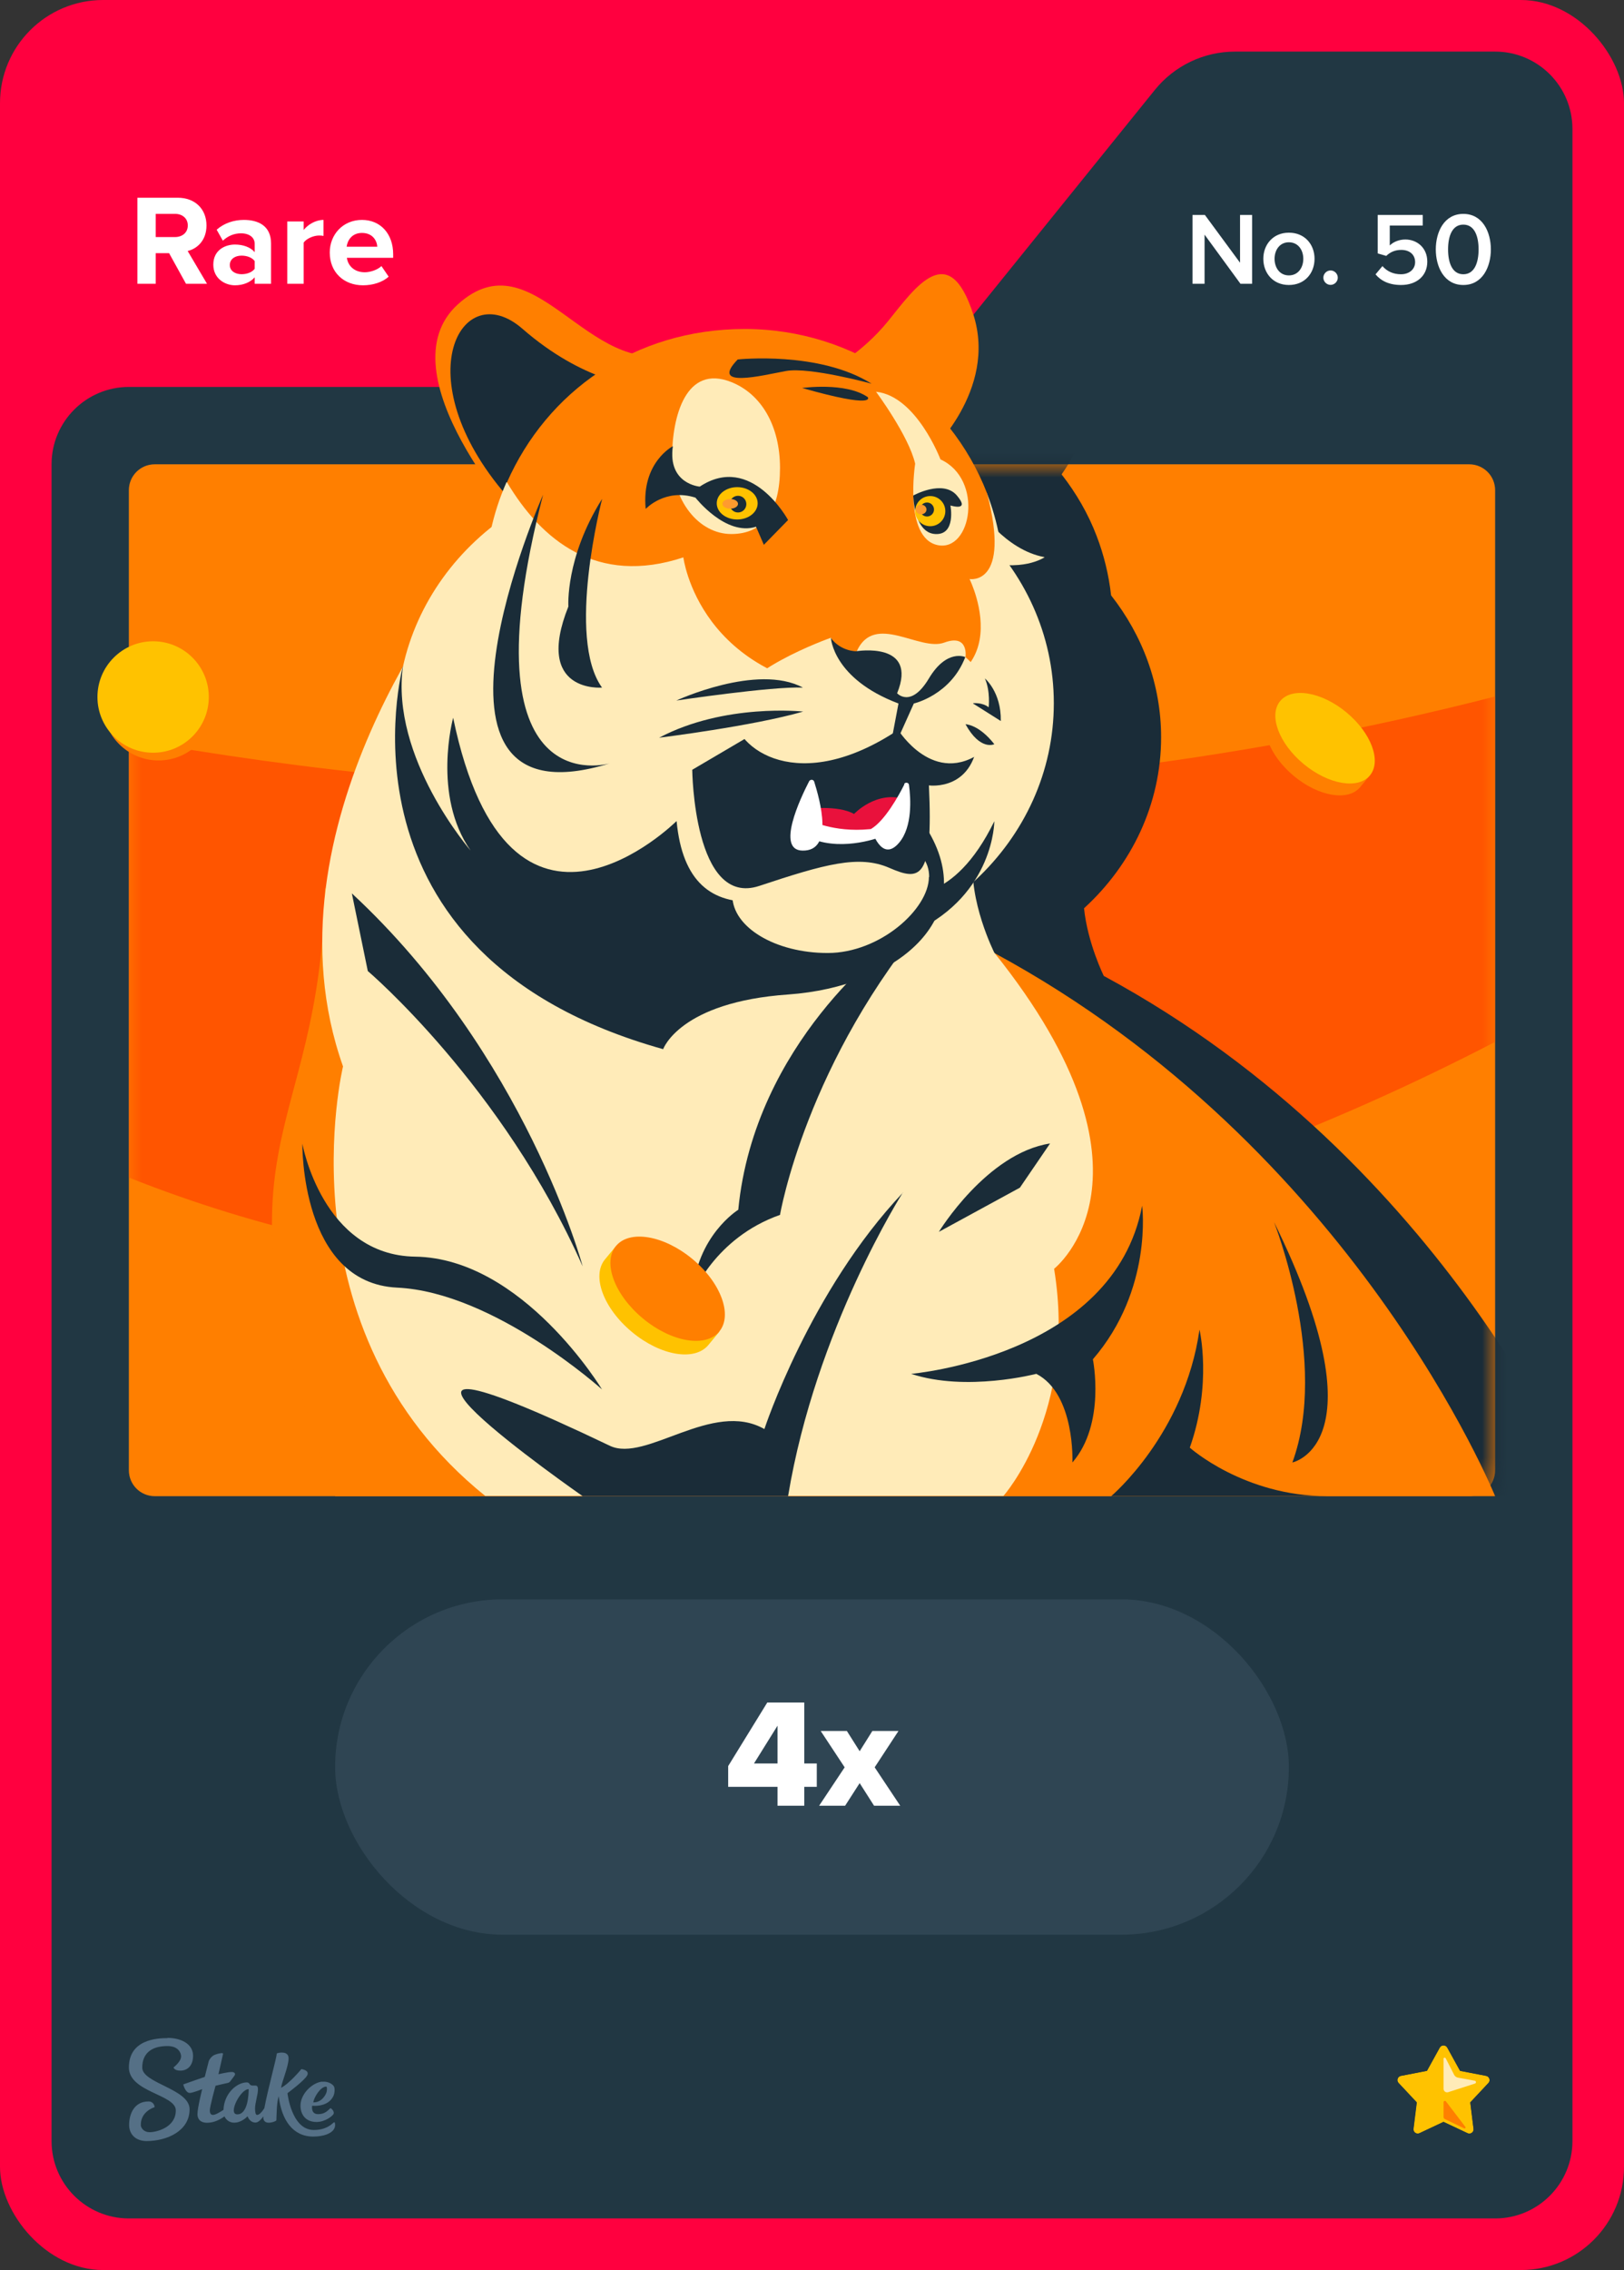 <svg width="63" height="88" viewBox="0 0 63 88" fill="none" xmlns="http://www.w3.org/2000/svg">
<rect x="0" y="0" width="63" height="88" fill="#333333" stroke="none"/>
<rect width="63" height="88" rx="4" fill="#FF003F"/>
<path d="M36.701 13.513L44.799 3.487C45.559 2.546 46.702 2 47.911 2H58C59.657 2 61 3.343 61 5V83C61 84.657 59.657 86 58 86H5C3.343 86 2 84.657 2 83V18C2 16.343 3.343 15 5 15H33.589C34.798 15 35.941 14.454 36.701 13.513Z" fill="#213743"/>
<rect x="5" y="18" width="53" height="40" rx="1" fill="#2F4553"/>
<g clip-path="url(#clip0_26835_29213)">
<path d="M57 18H6C5.448 18 5 18.448 5 19V57C5 57.552 5.448 58 6 58H57C57.552 58 58 57.552 58 57V19C58 18.448 57.552 18 57 18Z" fill="#FF7F00"/>
<mask id="mask0_26835_29213" style="mask-type:luminance" maskUnits="userSpaceOnUse" x="5" y="18" width="53" height="40">
<path d="M57 18H6C5.448 18 5 18.448 5 19V57C5 57.552 5.448 58 6 58H57C57.552 58 58 57.552 58 57V19C58 18.448 57.552 18 57 18Z" fill="white"/>
</mask>
<g mask="url(#mask0_26835_29213)">
<path d="M5 28.66V45.65C25.41 53.74 45.61 46.81 58 40.39V27C37.18 32.34 18.13 31.02 5 28.66Z" fill="#FF5500"/>
<path d="M42.823 37.84C42.823 37.84 42.193 36.57 42.053 35.21C43.893 33.53 45.043 31.18 45.043 28.58C45.043 26.52 44.313 24.62 43.103 23.08C43.013 22.28 42.823 21.51 42.543 20.78C42.213 19.91 41.743 19.11 41.183 18.39C41.843 17.45 42.603 15.9 42.043 14.15C41.133 11.33 39.893 13.14 38.883 14.39C38.473 14.89 38.033 15.29 37.653 15.59C36.403 15.01 35.013 14.68 33.543 14.68C29.583 14.68 26.193 17.02 24.713 20.37C24.203 21.52 23.923 22.79 23.923 24.13C23.923 24.22 23.933 24.31 23.933 24.4L23.043 23.92C23.043 23.92 18.803 29.11 17.993 35.45H17.963C17.963 35.59 17.963 35.72 17.953 35.86C17.903 36.33 17.873 36.81 17.873 37.29C17.213 45.07 13.743 45.56 18.353 58H61.433C61.433 58 56.203 45.06 42.833 37.84H42.823Z" fill="#1A2C38"/>
</g>
<path d="M49.66 27.17L49.28 27.63C48.82 28.18 49.23 29.28 50.19 30.08C51.15 30.88 52.3 31.07 52.76 30.52L53.14 30.06L49.66 27.18V27.17Z" fill="#FF7F00"/>
<path d="M53.144 30.059C53.602 29.506 53.194 28.412 52.232 27.616C51.271 26.82 50.12 26.624 49.662 27.177C49.204 27.73 49.613 28.823 50.574 29.619C51.536 30.415 52.686 30.612 53.144 30.059Z" fill="#FFC200"/>
<path d="M6.15 29.48C7.343 29.48 8.31 28.513 8.31 27.32C8.31 26.127 7.343 25.16 6.15 25.16C4.957 25.16 3.99 26.127 3.99 27.32C3.99 28.513 4.957 29.48 6.15 29.48Z" fill="#FF7F00"/>
<path d="M5.94 29.18C7.133 29.18 8.1 28.213 8.1 27.02C8.1 25.827 7.133 24.86 5.94 24.86C4.747 24.86 3.78 25.827 3.78 27.02C3.78 28.213 4.747 29.18 5.94 29.18Z" fill="#FFC200"/>
<path d="M38.573 36.944L12.608 34.437C12.409 44.495 7.834 44.046 13.004 58H58C58 58 52.537 44.484 38.573 36.944Z" fill="#FF7F00"/>
<path d="M17.903 22.394C17.903 22.394 10.007 32.045 13.307 41.341C13.307 41.341 10.832 51.556 18.822 57.99H38.928C38.928 57.99 41.8 54.762 40.892 49.185C40.892 49.185 45.508 45.581 38.573 36.933C38.573 36.933 37.549 34.907 37.758 33.173L17.913 22.384L17.903 22.394Z" fill="#FFEBB8"/>
<path d="M20.264 20.42C20.264 20.42 14.811 14.456 17.767 11.793C20.723 9.13 22.791 14.759 26.238 13.673L25.716 17.015L20.253 20.431L20.264 20.42Z" fill="#FF7F00"/>
<path d="M24.661 14.947C24.661 14.947 22.624 14.801 20.264 12.743C17.903 10.686 15.689 14.623 19.647 19.208L24.65 14.947H24.661Z" fill="#1A2C38"/>
<path d="M25.726 37.487C31.419 37.487 36.035 33.156 36.035 27.815C36.035 22.473 31.419 18.143 25.726 18.143C20.033 18.143 15.417 22.473 15.417 27.815C15.417 33.156 20.033 37.487 25.726 37.487Z" fill="#FFEBB8"/>
<path d="M30.572 36.933C36.266 36.933 40.881 32.603 40.881 27.261C40.881 21.92 36.266 17.59 30.572 17.59C24.879 17.59 20.264 21.92 20.264 27.261C20.264 32.603 24.879 36.933 30.572 36.933Z" fill="#FFEBB8"/>
<path d="M38.281 19.125L19.647 18.697C19.115 19.898 18.822 21.224 18.822 22.624C18.822 28.076 23.324 32.494 28.88 32.494C34.437 32.494 38.938 28.076 38.938 22.624C38.938 21.392 38.709 20.222 38.291 19.136L38.281 19.125Z" fill="#FFEBB8"/>
<path d="M26.238 31.836C26.238 31.836 19.752 38.291 17.579 27.825C17.579 27.825 16.754 30.833 18.258 32.974C18.258 32.974 15.125 29.371 15.636 25.799C15.636 25.799 12.566 36.996 25.726 40.672C25.726 40.672 26.363 38.844 30.583 38.552C34.802 38.249 37.967 35.607 36.045 32.275C30.802 35.283 26.697 36.547 26.248 31.836H26.238Z" fill="#1A2C38"/>
<path d="M35.095 34.645C35.095 34.645 36.985 35.095 38.573 31.836C38.573 31.836 38.573 34.645 35.523 36.097L35.095 34.645Z" fill="#1A2C38"/>
<path d="M37.957 19.72C37.957 19.72 38.98 21.318 40.526 21.6C40.526 21.6 39.638 22.227 37.957 21.705V19.731V19.72Z" fill="#FFEBB8"/>
<path d="M32.108 14.393C32.108 14.393 33.403 13.746 34.458 12.44C35.513 11.135 36.808 9.244 37.758 12.19C38.709 15.135 36.035 17.579 36.035 17.579L32.108 14.383V14.393Z" fill="#FF7F00"/>
<path d="M26.509 21.601C26.509 21.601 27.105 26.499 33.559 26.875C40.004 27.251 37.612 22.447 37.612 22.447C37.612 22.447 39.231 22.729 38.291 19.125C36.85 15.396 33.184 12.754 28.891 12.754C24.598 12.754 21.214 15.198 19.668 18.697C20.995 20.922 23.136 22.729 26.53 21.601H26.509Z" fill="#FF7F00"/>
<path d="M30.259 18.143C30.259 19.772 29.643 20.702 28.369 20.702C27.094 20.702 26.071 19.386 26.071 17.757C26.071 16.127 26.614 14.111 28.369 14.811C29.549 15.281 30.259 16.524 30.259 18.143Z" fill="#FFEBB8"/>
<path d="M33.977 15.177C33.977 15.177 35.252 16.89 35.502 17.976C35.502 17.976 35.053 20.848 36.369 21.131C37.685 21.413 38.176 18.582 36.484 17.809C36.484 17.809 35.554 15.355 33.988 15.187L33.977 15.177Z" fill="#FFEBB8"/>
<path d="M36.035 33.998C36.035 35.231 34.144 36.944 32.108 36.944C30.071 36.944 28.41 35.941 28.41 34.719C28.41 33.497 30.489 32.348 32.536 32.348C34.583 32.348 36.045 32.766 36.045 33.998H36.035Z" fill="#FFEBB8"/>
<path d="M30.301 27.815L26.854 29.841C26.854 29.841 26.906 35.189 29.455 34.343C32.003 33.497 33.319 33.131 34.499 33.643C35.68 34.155 36.212 34.144 36.035 30.447C36.035 30.447 37.873 30.708 37.957 28.4L30.301 27.825V27.815Z" fill="#1A2C38"/>
<path d="M31.293 31.356C31.293 31.356 32.515 31.199 33.131 31.554C33.131 31.554 33.988 30.635 35.095 30.98L34.468 32.202C34.468 32.202 33.048 32.651 31.189 32.045L31.283 31.356H31.293Z" fill="#E9113C"/>
<path d="M32.233 24.723C32.233 24.723 28.306 26.102 28.41 27.596C28.515 29.089 31.011 30.844 34.844 28.296C34.844 28.296 36.233 30.541 38.134 29.121C40.035 27.7 37.455 25.475 37.455 25.475C37.455 25.475 34.155 27.846 32.233 24.723Z" fill="#FFEBB8"/>
<path d="M32.233 24.723C32.233 24.723 32.306 26.311 34.855 27.272L34.604 28.598H34.855L35.45 27.272C35.45 27.272 36.881 26.948 37.445 25.475C37.445 25.475 36.86 24.807 35.753 25.59C35.753 25.59 34.176 24.326 33.225 25.246C33.225 25.246 32.63 25.267 32.223 24.723H32.233Z" fill="#1A2C38"/>
<path d="M33.225 25.245C33.225 25.245 35.628 24.849 34.802 26.875C34.802 26.875 35.335 27.47 36.035 26.3C36.735 25.131 37.455 25.475 37.455 25.475C37.455 25.475 37.591 24.556 36.63 24.911C35.669 25.266 33.925 23.731 33.236 25.245H33.225Z" fill="#FFEBB8"/>
<path d="M31.585 30.301C31.554 30.207 31.429 30.207 31.387 30.29C31.042 30.959 30.102 32.954 31.126 32.974C32.369 33.006 31.805 31 31.585 30.301Z" fill="white"/>
<path d="M35.084 30.405C34.855 30.865 34.322 31.815 33.8 32.129C33.8 32.129 34.186 33.497 34.886 32.661C35.398 32.045 35.335 30.969 35.262 30.426C35.252 30.332 35.116 30.311 35.074 30.395L35.084 30.405Z" fill="white"/>
<path d="M31.502 31.836C31.502 31.836 32.515 32.337 34.019 32.108L34.207 32.431C34.207 32.431 32.766 33.016 31.512 32.525V31.846L31.502 31.836Z" fill="white"/>
<path d="M25.058 19.72C25.058 19.72 25.81 18.916 26.979 19.292C26.979 19.292 28.149 20.796 29.329 20.42L29.632 21.12L30.572 20.159C30.572 20.159 29.152 17.537 27.146 18.864C27.146 18.864 25.893 18.77 26.102 17.297C26.102 17.297 24.88 17.924 25.047 19.72H25.058Z" fill="#1A2C38"/>
<path d="M28.598 20.138C29.037 20.138 29.392 19.858 29.392 19.511C29.392 19.165 29.037 18.885 28.598 18.885C28.16 18.885 27.805 19.165 27.805 19.511C27.805 19.858 28.16 20.138 28.598 20.138Z" fill="#FFC200"/>
<path d="M28.63 19.867C28.808 19.867 28.953 19.722 28.953 19.543C28.953 19.364 28.808 19.219 28.63 19.219C28.451 19.219 28.306 19.364 28.306 19.543C28.306 19.722 28.451 19.867 28.63 19.867Z" fill="#1A2C38"/>
<path d="M35.429 19.209C35.429 19.209 35.45 20.65 36.275 20.702C37.1 20.754 36.87 19.595 36.87 19.595C36.87 19.595 37.664 19.846 37.121 19.209C36.578 18.571 35.429 19.209 35.429 19.209Z" fill="#1A2C38"/>
<path d="M36.087 20.399C36.41 20.399 36.672 20.137 36.672 19.814C36.672 19.491 36.41 19.23 36.087 19.23C35.764 19.23 35.502 19.491 35.502 19.814C35.502 20.137 35.764 20.399 36.087 20.399Z" fill="#FFC200"/>
<path d="M35.962 20.023C36.112 20.023 36.233 19.901 36.233 19.752C36.233 19.602 36.112 19.48 35.962 19.48C35.812 19.48 35.69 19.602 35.69 19.752C35.69 19.901 35.812 20.023 35.962 20.023Z" fill="#1A2C38"/>
<path d="M28.327 19.72C28.494 19.72 28.63 19.636 28.63 19.532C28.63 19.428 28.494 19.344 28.327 19.344C28.16 19.344 28.024 19.428 28.024 19.532C28.024 19.636 28.16 19.72 28.327 19.72Z" fill="#FF9B2E"/>
<path d="M35.732 19.939C35.847 19.939 35.941 19.855 35.941 19.752C35.941 19.648 35.847 19.564 35.732 19.564C35.617 19.564 35.523 19.648 35.523 19.752C35.523 19.855 35.617 19.939 35.732 19.939Z" fill="#FF9B2E"/>
<path d="M43.106 58C43.106 58 45.957 55.598 46.532 51.545C46.532 51.545 47.033 53.645 46.156 56.12C46.156 56.12 48.255 58 51.483 58H43.106Z" fill="#1A2C38"/>
<path d="M34.562 36.557C34.562 36.557 29.267 40.401 28.64 46.897C28.64 46.897 27.011 47.9 26.864 50.198C26.864 50.198 27.71 47.994 30.259 47.096C30.259 47.096 31.272 41.1 36.171 35.398L34.562 36.557Z" fill="#1A2C38"/>
<path d="M13.652 34.646L14.268 37.643C14.268 37.643 19.501 42.093 22.603 49.091C22.603 49.091 20.399 40.892 13.652 34.635V34.646Z" fill="#1A2C38"/>
<path d="M26.238 27.157C26.238 27.157 29.371 25.705 31.147 26.655C29.935 26.603 26.238 27.157 26.238 27.157Z" fill="#1A2C38"/>
<path d="M31.157 27.585C31.157 27.585 28.118 27.251 25.569 28.598C25.569 28.598 29.204 28.149 31.157 27.585Z" fill="#1A2C38"/>
<path d="M37.748 27.261C37.748 27.261 38.103 27.22 38.354 27.418C38.354 27.418 38.427 26.802 38.207 26.3C38.207 26.3 38.844 26.823 38.824 27.951L37.748 27.272V27.261Z" fill="#1A2C38"/>
<path d="M37.455 28.076C37.455 28.076 37.967 28.076 38.573 28.849C38.573 28.849 38.03 29.12 37.455 28.076Z" fill="#1A2C38"/>
<path d="M23.355 19.355C23.355 19.355 21.956 24.723 23.355 26.655C23.355 26.655 20.702 26.885 22.049 23.512C22.049 23.512 21.924 21.621 23.355 19.344V19.355Z" fill="#1A2C38"/>
<path d="M23.658 29.591C23.658 29.591 17.924 31.324 21.068 19.177C21.068 19.177 15.313 32.181 23.658 29.591Z" fill="#1A2C38"/>
<path d="M28.63 13.934C28.63 13.934 31.784 13.6 33.81 14.874C33.81 14.874 31.408 14.216 30.489 14.383C29.57 14.55 27.502 15.083 28.619 13.934H28.63Z" fill="#1A2C38"/>
<path d="M31.116 15.041C31.116 15.041 32.807 14.801 33.664 15.396C33.664 15.396 34.029 15.866 31.116 15.041Z" fill="#1A2C38"/>
<path d="M35.032 46.218C35.032 46.218 31.648 51.503 30.572 58H22.603C22.603 58 11.323 50.145 23.658 56.047C25.058 56.715 27.637 54.25 29.653 55.399C29.653 55.399 31.408 50.051 35.032 46.229V46.218Z" fill="#1A2C38"/>
<path d="M11.73 44.338C11.73 44.338 12.503 48.663 16.107 48.715C20.284 48.777 23.355 53.864 23.355 53.864C23.355 53.864 19.167 50.093 15.407 49.916C11.647 49.738 11.73 44.338 11.73 44.338Z" fill="#1A2C38"/>
<path d="M35.346 53.258C35.346 53.258 43.2 52.59 44.307 46.74C44.307 46.74 44.735 49.989 42.396 52.694C42.396 52.694 42.907 55.19 41.602 56.694C41.602 56.694 41.717 54.041 40.202 53.258C40.202 53.258 37.487 53.968 35.346 53.258Z" fill="#1A2C38"/>
<path d="M49.425 47.378C49.425 47.378 51.566 52.798 50.135 56.694C50.135 56.694 53.655 55.974 49.425 47.378Z" fill="#1A2C38"/>
<path d="M36.421 47.754C36.421 47.754 38.281 44.704 40.735 44.328L39.565 46.041L36.421 47.754Z" fill="#1A2C38"/>
<path d="M23.9 48.3L23.47 48.82C22.94 49.46 23.41 50.72 24.52 51.64C25.63 52.56 26.95 52.78 27.48 52.14L27.91 51.62L23.9 48.3Z" fill="#FFC200"/>
<path d="M27.903 51.617C28.431 50.978 27.963 49.719 26.857 48.803C25.75 47.888 24.425 47.663 23.897 48.301C23.369 48.939 23.837 50.198 24.943 51.114C26.049 52.03 27.374 52.255 27.903 51.617Z" fill="#FF7F00"/>
</g>
<path fill-rule="evenodd" clip-rule="evenodd" d="M6.498 79C6.99 79 7.486 79.213 7.49 79.691C7.49 80.104 7.247 80.27 6.998 80.27C6.75 80.27 6.733 80.144 6.733 80.144C6.733 80.144 7.025 79.926 7.025 79.717C7.025 79.609 6.942 79.313 6.489 79.317C5.858 79.317 5.518 79.617 5.518 80.152C5.518 80.765 7.351 80.974 7.355 81.765C7.355 82.613 6.476 82.996 5.692 83C5.283 83 5.013 82.761 5.009 82.378C5.009 81.926 5.222 81.465 5.758 81.465C5.884 81.457 5.988 81.552 5.997 81.678C5.997 81.678 5.997 81.683 5.997 81.687C5.997 81.687 5.457 81.839 5.462 82.378C5.462 82.478 5.566 82.661 5.819 82.656C6.071 82.652 6.824 82.474 6.82 81.809C6.82 81.191 5.004 81.109 5 80.148C5 79.065 6.088 79.009 6.498 79.009V79ZM10.747 79.6C10.812 79.57 11.213 79.491 11.195 79.813C11.182 80.135 10.939 80.691 10.904 80.935C11.23 80.77 11.692 80.209 11.692 80.209C11.692 80.209 12.018 80.252 11.918 80.452C11.818 80.652 11.152 81.144 11.152 81.144C11.152 81.144 11.304 82.57 12.171 82.57C12.645 82.57 12.85 82.361 12.937 82.287C12.959 82.27 12.976 82.265 12.985 82.278C13.02 82.387 12.994 82.504 12.915 82.591C12.819 82.696 12.597 82.822 12.153 82.826C11.365 82.826 10.925 82.196 10.812 81.261C10.725 81.535 10.734 81.983 10.721 82.2C10.695 82.243 10.251 82.417 10.216 82.117C10.216 82.091 10.216 82.07 10.216 82.043C10.133 82.161 10.02 82.283 9.911 82.283C9.72 82.283 9.637 82.122 9.602 82.039C9.576 82.07 9.363 82.287 9.088 82.287C8.923 82.291 8.775 82.196 8.709 82.043C8.57 82.144 8.322 82.291 8.039 82.291C7.734 82.291 7.66 82.109 7.66 81.957C7.66 81.713 7.843 80.987 7.843 80.987C7.843 80.987 7.486 81.13 7.364 81.135C7.194 81.135 7.112 80.822 7.112 80.813C7.112 80.809 7.112 80.8 7.12 80.8C7.22 80.761 7.943 80.513 7.943 80.513C7.943 80.513 8.078 79.983 8.096 79.913C8.113 79.844 8.213 79.7 8.331 79.656C8.418 79.622 8.509 79.6 8.601 79.591C8.631 79.591 8.653 79.6 8.653 79.617C8.653 79.635 8.474 80.409 8.474 80.409C8.474 80.409 8.849 80.322 8.988 80.322C9.097 80.322 9.154 80.387 9.093 80.47C9.032 80.552 8.962 80.648 8.927 80.691C8.888 80.735 8.862 80.743 8.77 80.761C8.644 80.787 8.361 80.856 8.361 80.856C8.361 80.856 8.135 81.678 8.139 81.817C8.139 81.896 8.165 81.987 8.261 81.987C8.357 81.987 8.54 81.874 8.67 81.791C8.692 81.152 9.188 80.726 9.576 80.726C9.702 80.726 9.654 80.848 9.798 80.848H9.889C9.946 80.848 10.007 80.852 10.007 80.996C10.007 81.196 9.894 81.526 9.894 81.735C9.894 81.883 9.915 81.987 9.972 81.987C10.068 81.987 10.177 81.848 10.255 81.726C10.381 81.03 10.734 79.761 10.734 79.617L10.747 79.6ZM12.502 80.7C12.767 80.678 12.933 80.822 12.963 80.9C12.994 80.978 12.989 81.161 12.915 81.291C12.684 81.704 12.11 81.63 12.11 81.63C12.11 81.63 12.044 81.957 12.341 81.957C12.593 81.957 12.706 81.83 12.815 81.726C12.859 81.726 12.994 81.865 12.933 81.961C12.885 82.035 12.619 82.257 12.28 82.261C11.74 82.261 11.605 81.8 11.674 81.47C11.766 81.061 12.175 80.722 12.502 80.696V80.7ZM9.646 80.987C9.323 80.987 8.827 81.97 9.206 81.965C9.619 81.965 9.646 81.183 9.646 81.004V80.987ZM12.641 80.891C12.423 80.9 12.175 81.317 12.153 81.5C12.48 81.513 12.654 81.196 12.676 81.07C12.689 80.974 12.693 80.887 12.641 80.887V80.891Z" fill="#557086"/>
<path d="M56.144 79.378L56.641 80.278L57.652 80.473C57.779 80.499 57.83 80.656 57.741 80.749L57.036 81.501L57.163 82.524C57.181 82.656 57.045 82.749 56.93 82.694L56 82.257L55.07 82.694C54.951 82.749 54.82 82.652 54.837 82.524L54.964 81.501L54.259 80.749C54.17 80.656 54.221 80.499 54.348 80.473L55.359 80.278L55.856 79.378C55.919 79.263 56.085 79.263 56.144 79.378Z" fill="#FFC200"/>
<path d="M56 79.293C56.055 79.293 56.115 79.323 56.144 79.378L56.641 80.278L57.652 80.473C57.779 80.499 57.83 80.656 57.741 80.749L57.036 81.501L57.163 82.524C57.176 82.626 57.096 82.711 56.998 82.711C56.977 82.711 56.951 82.707 56.926 82.694L55.996 82.257L55.066 82.694C55.04 82.707 55.019 82.711 54.994 82.711C54.9 82.711 54.815 82.626 54.828 82.524L54.955 81.501L54.251 80.749C54.161 80.656 54.212 80.499 54.34 80.473L55.35 80.278L55.847 79.378C55.877 79.323 55.936 79.293 55.992 79.293M56 79.081C55.864 79.081 55.737 79.157 55.669 79.276L55.219 80.091L54.306 80.265C54.17 80.291 54.059 80.388 54.017 80.52C53.974 80.652 54.008 80.796 54.102 80.894L54.739 81.573L54.624 82.495C54.611 82.601 54.645 82.711 54.713 82.792C54.786 82.873 54.888 82.919 54.998 82.919C55.053 82.919 55.108 82.906 55.159 82.881L56 82.486L56.841 82.881C56.892 82.906 56.947 82.919 57.002 82.919C57.112 82.919 57.214 82.873 57.287 82.792C57.359 82.711 57.393 82.601 57.376 82.495L57.261 81.573L57.898 80.894C57.992 80.792 58.026 80.647 57.983 80.52C57.941 80.388 57.83 80.291 57.694 80.265L56.781 80.091L56.331 79.276C56.263 79.157 56.136 79.081 56 79.081Z" fill="#213743"/>
<path d="M56 79.815V80.974C56 81.068 56.089 81.132 56.178 81.106L57.219 80.771C57.274 80.754 57.27 80.673 57.21 80.66L56.556 80.541C56.497 80.529 56.442 80.49 56.412 80.435L56.085 79.794C56.064 79.751 55.996 79.764 55.996 79.815H56Z" fill="#FFEBB8"/>
<path d="M56 81.492V82.07C56 82.104 56.017 82.129 56.047 82.146L56.798 82.507C56.837 82.524 56.87 82.482 56.845 82.448L56.093 81.463C56.064 81.424 56 81.446 56 81.492Z" fill="#FF7F00"/>
<rect x="13" y="62" width="37" height="13" rx="6.5" fill="#2F4553"/>
<path d="M31.2 70H30.162V69.268H28.248V68.464L29.766 65.998H31.2V68.362H31.686V69.268H31.2V70ZM30.162 68.362V66.898L29.25 68.362H30.162ZM34.922 70H33.907L33.349 69.124L32.785 70H31.777L32.767 68.512L31.837 67.102H32.852L33.349 67.888L33.842 67.102H34.855L33.931 68.512L34.922 70Z" fill="white"/>
<path d="M8.03 11H7.215L6.56 9.815H6.04V11H5.33V7.665H6.89C7.585 7.665 8.01 8.12 8.01 8.74C8.01 9.33 7.64 9.645 7.28 9.73L8.03 11ZM6.785 9.19C7.07 9.19 7.285 9.02 7.285 8.74C7.285 8.46 7.07 8.29 6.785 8.29H6.04V9.19H6.785ZM10.515 11H9.88V10.75C9.715 10.945 9.43 11.06 9.115 11.06C8.73 11.06 8.275 10.8 8.275 10.26C8.275 9.695 8.73 9.48 9.115 9.48C9.435 9.48 9.72 9.585 9.88 9.775V9.45C9.88 9.205 9.67 9.045 9.35 9.045C9.09 9.045 8.85 9.14 8.645 9.33L8.405 8.905C8.7 8.645 9.08 8.525 9.46 8.525C10.01 8.525 10.515 8.745 10.515 9.44V11ZM9.37 10.63C9.575 10.63 9.775 10.56 9.88 10.42V10.12C9.775 9.98 9.575 9.91 9.37 9.91C9.12 9.91 8.915 10.04 8.915 10.275C8.915 10.5 9.12 10.63 9.37 10.63ZM11.78 11H11.145V8.585H11.78V8.915C11.95 8.7 12.25 8.525 12.55 8.525V9.145C12.505 9.135 12.445 9.13 12.375 9.13C12.165 9.13 11.885 9.25 11.78 9.405V11ZM14.082 11.06C13.347 11.06 12.792 10.565 12.792 9.79C12.792 9.09 13.307 8.525 14.042 8.525C14.762 8.525 15.252 9.065 15.252 9.855V9.995H13.457C13.497 10.3 13.742 10.555 14.152 10.555C14.357 10.555 14.642 10.465 14.797 10.315L15.077 10.725C14.837 10.945 14.457 11.06 14.082 11.06ZM14.637 9.565C14.622 9.335 14.462 9.03 14.042 9.03C13.647 9.03 13.477 9.325 13.447 9.565H14.637Z" fill="white"/>
<path d="M48.573 11H48.121L46.729 9.096V11H46.261V8.332H46.741L48.105 10.184V8.332H48.573V11ZM49.999 11.048C49.388 11.048 49.008 10.588 49.008 10.032C49.008 9.48 49.388 9.02 49.999 9.02C50.62 9.02 50.995 9.48 50.995 10.032C50.995 10.588 50.62 11.048 49.999 11.048ZM49.999 10.676C50.359 10.676 50.559 10.376 50.559 10.032C50.559 9.692 50.359 9.392 49.999 9.392C49.644 9.392 49.444 9.692 49.444 10.032C49.444 10.376 49.644 10.676 49.999 10.676ZM51.617 11.044C51.465 11.044 51.337 10.916 51.337 10.764C51.337 10.612 51.465 10.484 51.617 10.484C51.769 10.484 51.897 10.612 51.897 10.764C51.897 10.916 51.769 11.044 51.617 11.044ZM54.353 11.048C53.893 11.048 53.577 10.892 53.361 10.636L53.629 10.316C53.809 10.52 54.049 10.632 54.349 10.632C54.685 10.632 54.897 10.424 54.897 10.164C54.897 9.876 54.689 9.688 54.361 9.688C54.133 9.688 53.945 9.76 53.777 9.92L53.445 9.824V8.332H55.193V8.744H53.913V9.516C54.041 9.388 54.261 9.284 54.517 9.284C54.965 9.284 55.369 9.6 55.369 10.144C55.369 10.7 54.949 11.048 54.353 11.048ZM56.767 11.048C56.019 11.048 55.699 10.34 55.699 9.668C55.699 8.996 56.019 8.292 56.767 8.292C57.515 8.292 57.835 8.996 57.835 9.668C57.835 10.34 57.515 11.048 56.767 11.048ZM56.767 10.632C57.203 10.632 57.359 10.176 57.359 9.668C57.359 9.16 57.203 8.708 56.767 8.708C56.331 8.708 56.175 9.16 56.175 9.668C56.175 10.176 56.331 10.632 56.767 10.632Z" fill="white"/>
<defs>
<clipPath id="clip0_26835_29213">
<rect width="63" height="88" fill="white"/>
</clipPath>
</defs>
</svg>
